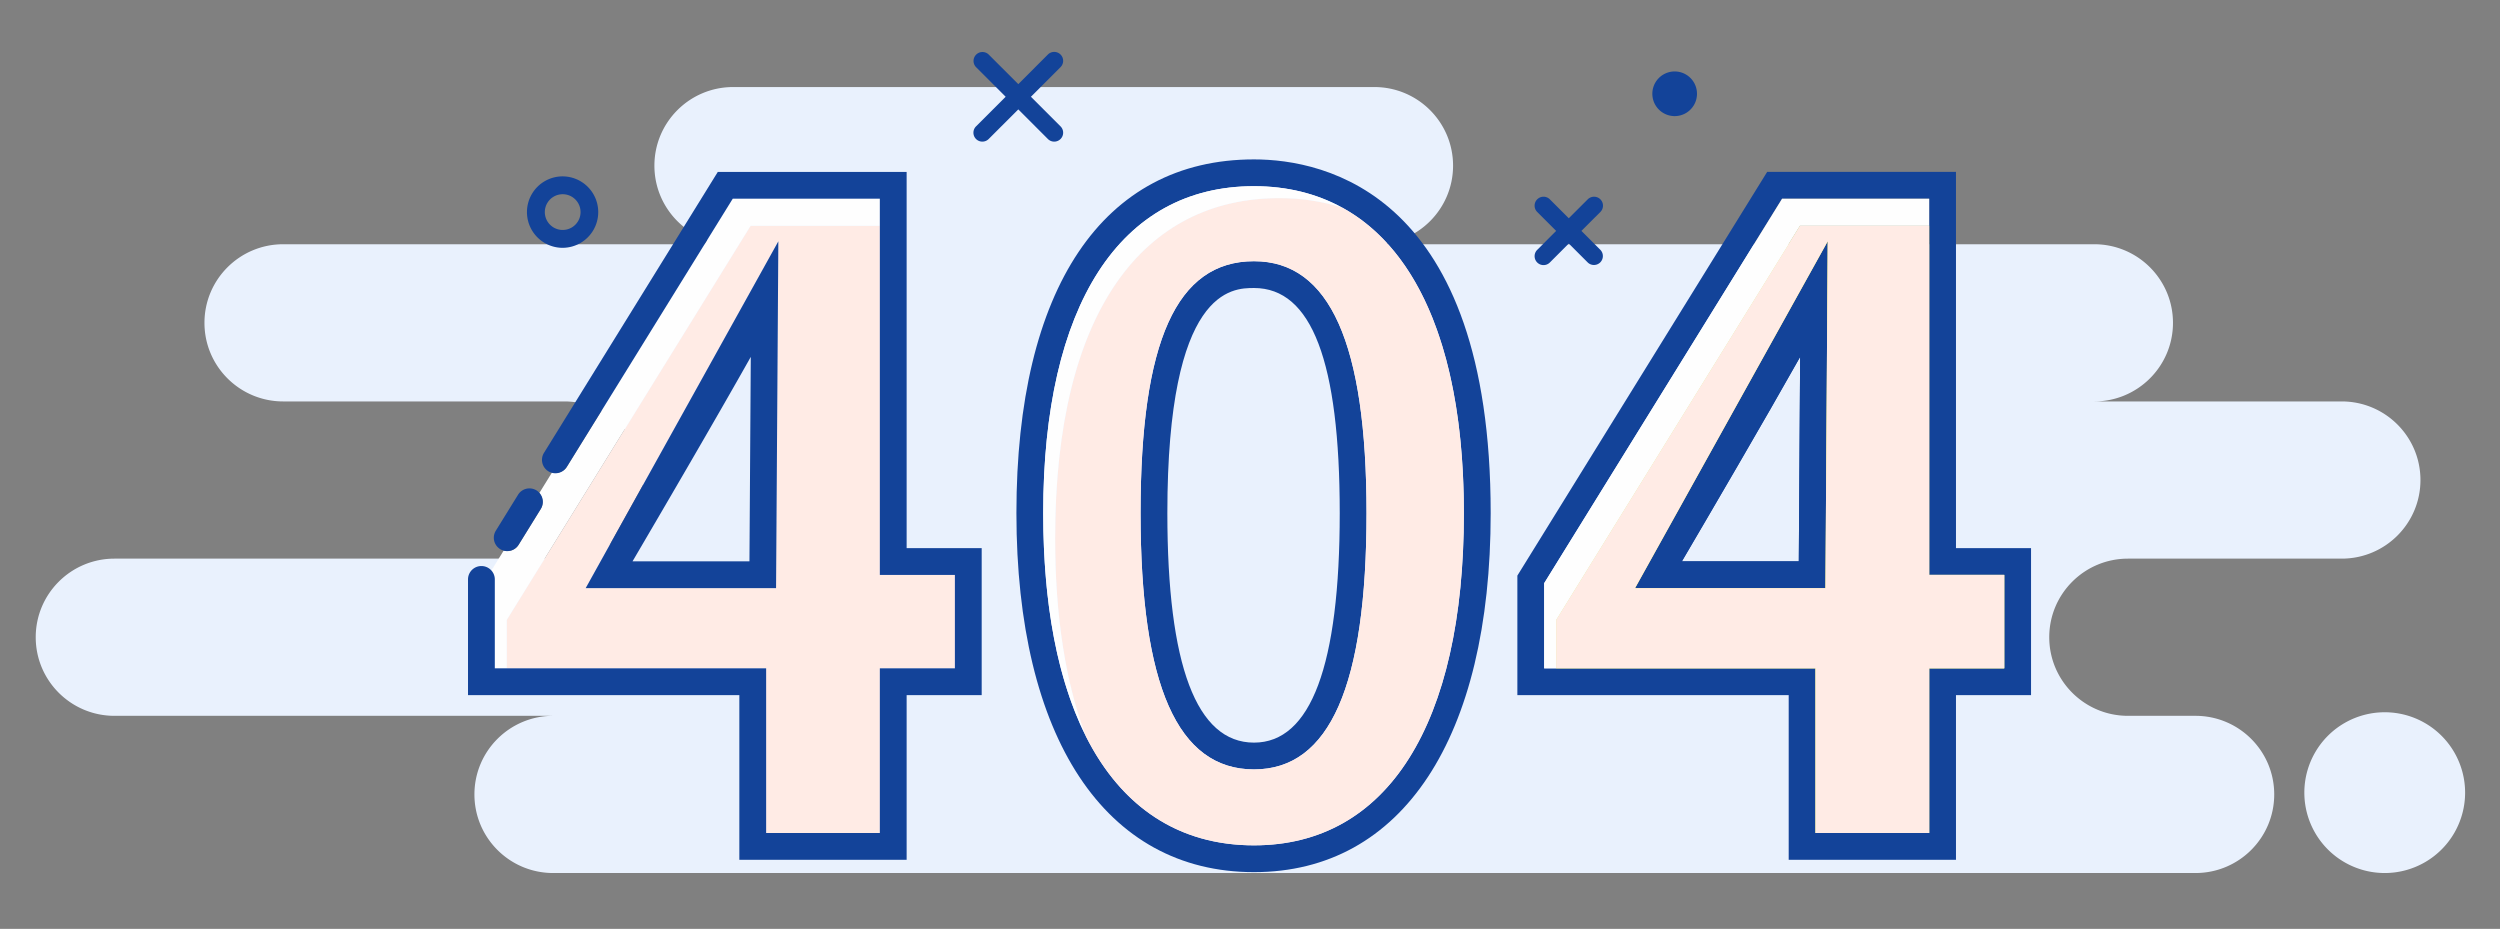 <?xml version="1.0" standalone="no"?><!DOCTYPE svg PUBLIC "-//W3C//DTD SVG 1.1//EN" "http://www.w3.org/Graphics/SVG/1.1/DTD/svg11.dtd"><svg t="1611885345242" class="icon" viewBox="0 0 2756 1024" version="1.1" xmlns="http://www.w3.org/2000/svg" p-id="11883" width="689" height="256" xmlns:xlink="http://www.w3.org/1999/xlink"><rect x="0" y="0" width="2756" height="1024" fill="#808080" stroke="none"/><defs><style type="text/css"></style></defs><path d="M1515.057 95.961c47.941 0 86.804 38.794 86.804 86.646 0 47.852-38.863 86.646-86.804 86.646h793.63c47.951 0 86.804 38.794 86.804 86.646 0 47.852-38.863 86.646-86.804 86.646h272.817c47.941 0 86.804 38.794 86.804 86.646 0 47.852-38.863 86.646-86.804 86.646h-235.618c-47.931 0-86.794 38.794-86.794 86.646 0 47.852 38.863 86.646 86.804 86.646h74.398c47.951 0 86.804 38.794 86.804 86.646 0 47.852-38.863 86.646-86.804 86.646H609.812c-47.941 0-86.804-38.794-86.804-86.646 0-47.852 38.863-86.646 86.804-86.646H126.188c-47.941 0-86.804-38.794-86.804-86.646 0-47.852 38.863-86.646 86.804-86.646h496.02c47.951 0 86.804-38.794 86.804-86.646 0-47.852-38.863-86.646-86.804-86.646H312.202c-47.951 0-86.804-38.794-86.804-86.646 0-47.852 38.863-86.646 86.804-86.646h496.02c-47.951 0-86.804-38.794-86.804-86.646 0-47.852 38.863-86.646 86.804-86.646h706.836zM2628.923 785.191a88.615 88.615 0 1 1 0 177.231 88.615 88.615 0 0 1 0-177.231z" fill="#E9F1FD" p-id="11884"></path><path d="M2001.398 918.311h125.342V736.768h82.737v-102.991h-82.747V219.038h-162.156l-262.292 423.926v93.804h299.126v181.543z m154.88 29.538h-184.418V766.306h-299.116v-131.742l275.367-445.066h208.158v414.74h82.747v162.068h-82.747v181.543z" fill="#134399" p-id="11885"></path><path d="M855.532 648.33H645.671l212.382-382.287-2.521 382.287z m114.393-14.562V248.93h-142.474l-187.077 302.336-81.753 132.145v53.346H844.603v181.563h125.342v-181.563h82.727v-102.991h-82.737z" fill="#FFEBE5" p-id="11886"></path><path d="M558.622 736.768V683.422l81.762-132.155 187.067-302.336h142.474v-29.883H807.769l-182.745 295.335a14.7 14.7 0 0 1-16.433 6.4l-14.178 22.932c4.244 4.756 5.12 11.874 1.595 17.575l-24.281 39.247a14.75 14.75 0 0 1-16.473 6.459l-13.588 21.957c2.353 2.609 3.81 6.036 3.81 9.817v97.999h13.145z" fill="#FEFEFE" p-id="11887"></path><path d="M1854.129 618.791h128.866l1.477-225.378c-38.341 68.244-102.695 178.245-130.353 225.378z m158.208 29.538h-209.861l212.382-382.287-2.521 382.287z" fill="#134399" p-id="11888"></path><path d="M1854.129 618.791h128.866l1.477-225.378c-38.341 68.244-102.695 178.245-130.353 225.378z m158.208 29.538h-209.861l212.382-382.287-2.521 382.287z" fill="#134399" p-id="11889"></path><path d="M2012.347 648.33h-209.861l212.372-382.287-2.511 382.287z m114.393-14.562V248.93h-142.484l-187.077 302.336-81.743 132.145v53.346h285.972v181.563h125.332v-181.563h82.737v-102.991h-82.737z" fill="#D3DE3D" p-id="11890"></path><path d="M2012.347 648.33h-209.861l212.372-382.287-2.511 382.287z m114.393-14.562V248.93h-142.484l-187.077 302.336-81.743 132.145v53.346h285.972v181.563h125.332v-181.563h82.737v-102.991h-82.737z" fill="#FFEBE5" p-id="11891"></path><path d="M1715.426 683.422l81.762-132.155 187.077-302.336h142.474v-29.883h-162.166l-262.292 423.926v93.794h13.145z" fill="#FEFEFE" p-id="11892"></path><path d="M1382.4 317.509c-23.621 0-95.508 0-95.508 248.123 0 167.906 32.128 253.036 95.508 253.036 62.72 0 94.523-85.13 94.523-253.046 0-166.951-30.917-248.123-94.523-248.123m0 530.708c-84.145 0-125.046-92.426-125.046-282.585 0-189.42 39.729-277.662 125.046-277.662 83.495 0 124.062 90.841 124.062 277.662 0 190.159-40.566 282.585-124.062 282.585" fill="#134399" p-id="11893"></path><path d="M1382.4 205.253c-147.673 0-232.369 131.358-232.369 360.379 0 232.763 84.697 366.277 232.369 366.277 147.052 0 231.385-133.514 231.385-366.277 0-229.022-84.332-360.369-231.385-360.369m0 756.185c-163.998 0-261.908-147.978-261.908-395.815 0-247.798 95.458-389.908 261.908-389.908 78.454 0 260.923 37.977 260.923 389.908 0 247.838-97.546 395.815-260.923 395.815" fill="#134399" p-id="11894"></path><path d="M1382.4 287.97c83.495 0 124.062 90.831 124.062 277.662 0 190.149-40.566 282.575-124.062 282.575-84.145 0-125.046-92.426-125.046-282.585 0-189.42 39.729-277.662 125.046-277.662m0 643.938c147.052 0 231.385-133.494 231.385-366.277 0-172.308-47.754-289.31-134.036-336.699-21.652-6.922-44.82-10.535-69.435-10.535-148.677 0-247.138 123.077-247.138 375.138 0 87.68 12.012 160.571 33.979 218.329 39.385 78.001 102.4 120.044 185.246 120.044" fill="#FFEBE5" p-id="11895"></path><path d="M1501.46 243.2l0.463 0.059c-1.25-0.935-2.58-1.743-3.85-2.658 1.152 0.837 2.255 1.753 3.387 2.599M1163.166 593.536c0-252.062 98.462-375.138 247.148-375.138 24.418 0 47.429 3.564 68.933 10.388-28.288-15.439-60.633-23.532-96.847-23.532-147.673 0-232.369 131.358-232.369 360.379 0 101.711 16.246 184.33 46.789 245.258-21.74-57.6-33.654-130.146-33.654-217.354M1198.622 814.572c0.325 0.63 0.67 1.231 1.004 1.851-0.335-0.62-0.679-1.221-1.004-1.851" fill="#FEFEFE" p-id="11896"></path><path d="M559.153 607.537a14.74 14.74 0 0 1-12.534-22.538l24.271-39.247a14.769 14.769 0 1 1 25.108 15.537l-24.271 39.247a14.75 14.75 0 0 1-12.574 6.991z m440.32 340.313h-184.418V766.306h-299.126V638.769a14.769 14.769 0 1 1 29.538 0v97.999h299.126v181.543h125.342V736.768h82.737v-102.991h-82.737V219.047h-162.166l-182.745 295.335a14.769 14.769 0 1 1-25.108-15.537l191.39-309.337h208.167v414.72h82.737v162.068h-82.737v181.553z" fill="#134399" p-id="11897"></path><path d="M620.308 194.422a39.385 39.385 0 1 0 0 78.779 39.385 39.385 0 0 0 0-78.769z m0 19.692a19.692 19.692 0 1 1 0 39.385 19.692 19.692 0 0 1 0-39.385z" fill="#134399" p-id="11898"></path><path d="M697.314 618.791H826.191l1.477-225.378c-38.341 68.244-102.695 178.245-130.353 225.378z m158.218 29.538H645.671L858.043 266.043l-2.511 382.287zM1169.132 60.101a9.846 9.846 0 0 1 0 13.922l-32.65 32.64 32.65 32.65a9.846 9.846 0 1 1-13.932 13.932l-32.64-32.66-32.65 32.66a9.846 9.846 0 1 1-13.922-13.932l32.65-32.65-32.65-32.64a9.846 9.846 0 0 1 13.922-13.922l32.65 32.64 32.64-32.64a9.846 9.846 0 0 1 13.932 0zM1764.254 219.746a9.846 9.846 0 0 1 0 13.922l-20.894 20.874 20.894 20.903a9.846 9.846 0 0 1-13.922 13.922l-20.894-20.894-20.874 20.894a9.846 9.846 0 0 1-13.932-13.922l20.874-20.894-20.874-20.874a9.846 9.846 0 1 1 13.922-13.932l20.874 20.874 20.903-20.874a9.846 9.846 0 0 1 13.922 0z" fill="#134399" p-id="11899"></path><path d="M1846.154 103.385m-24.615 0a24.615 24.615 0 1 0 49.231 0 24.615 24.615 0 1 0-49.231 0Z" fill="#134399" p-id="11900"></path></svg>